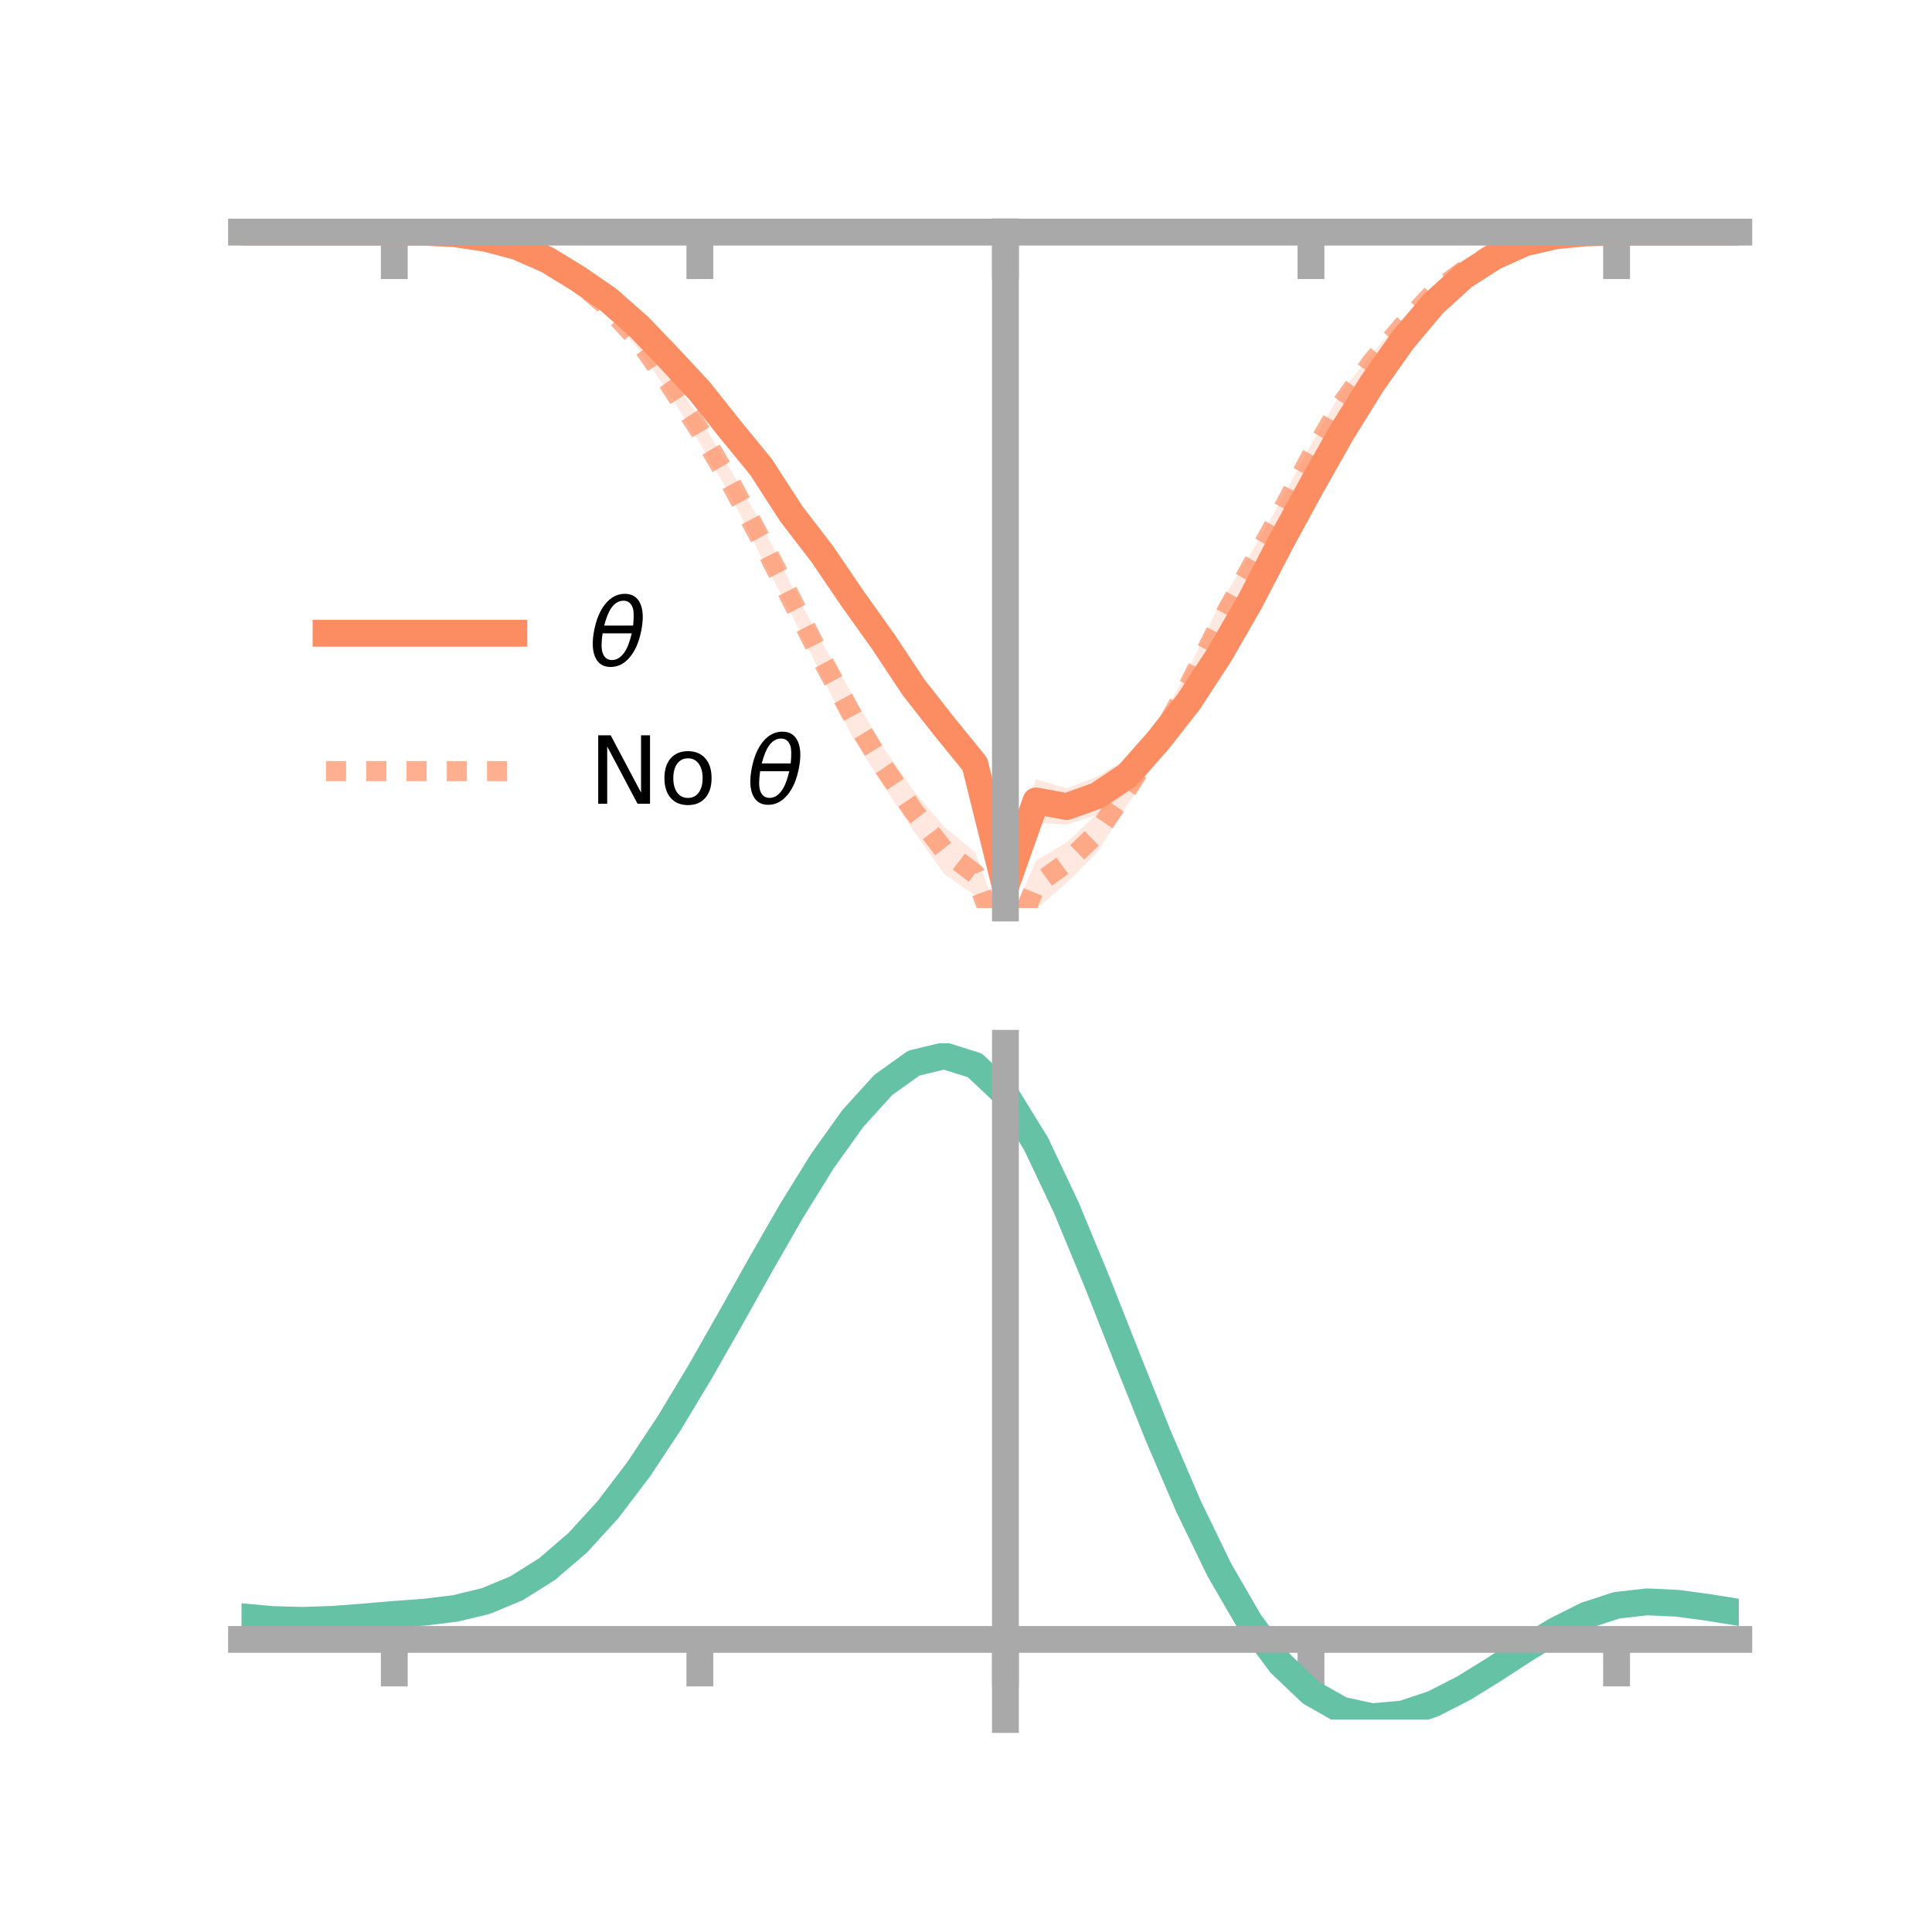 <?xml version="1.0" encoding="utf-8" standalone="no"?>
<!DOCTYPE svg PUBLIC "-//W3C//DTD SVG 1.1//EN"
  "http://www.w3.org/Graphics/SVG/1.1/DTD/svg11.dtd">
<!-- Created with matplotlib (https://matplotlib.org/) -->
<svg height="144pt" version="1.1" viewBox="0 0 144 144" width="144pt" xmlns="http://www.w3.org/2000/svg" xmlns:xlink="http://www.w3.org/1999/xlink">
 <defs>
  <style type="text/css">*{stroke-linecap:butt;stroke-linejoin:round;}</style>
 </defs>
 <g id="figure_1">
  <g id="patch_1">
   <path d="M 0 144 
L 144 144 
L 144 0 
L 0 0 
z
" style="fill:none;"/>
  </g>
  <g id="axes_1">
   <g id="patch_2">
    <path d="M 18 67.68 
L 129.6 67.68 
L 129.6 17.28 
L 18 17.28 
z
" style="fill:none;"/>
   </g>
   <g id="PolyCollection_1">
    <path clip-path="url(#p0608d33902)" d="M 18 17.301 
L 18 17.301 
L 20.278 17.301 
L 22.555 17.301 
L 24.833 17.301 
L 27.11 17.301 
L 29.388 17.301 
L 31.665 17.28 
L 33.943 17.342 
L 36.22 17.634 
L 38.498 18.151 
L 40.776 19.069 
L 43.053 20.335 
L 45.331 21.777 
L 47.608 23.633 
L 49.886 25.933 
L 52.163 28.143 
L 54.441 31.15 
L 56.718 33.717 
L 58.996 36.985 
L 61.273 40.044 
L 63.551 43.36 
L 65.829 46.621 
L 68.106 50.114 
L 70.384 52.946 
L 72.661 55.335 
L 74.939 64.542 
L 77.216 58.075 
L 79.494 58.759 
L 81.771 57.882 
L 84.049 56.514 
L 86.327 53.748 
L 88.604 50.963 
L 90.882 47.543 
L 93.159 43.749 
L 95.437 39.256 
L 97.714 35.232 
L 99.992 31.363 
L 102.269 27.948 
L 104.547 24.84 
L 106.824 22.293 
L 109.102 20.247 
L 111.38 18.901 
L 113.657 17.965 
L 115.935 17.492 
L 118.212 17.33 
L 120.49 17.301 
L 122.767 17.301 
L 125.045 17.301 
L 127.322 17.301 
L 129.6 17.301 
L 129.6 17.301 
L 129.6 17.301 
L 127.322 17.301 
L 125.045 17.301 
L 122.767 17.301 
L 120.49 17.303 
L 118.212 17.386 
L 115.935 17.661 
L 113.657 18.241 
L 111.38 19.351 
L 109.102 20.916 
L 106.824 23.012 
L 104.547 25.892 
L 102.269 29.238 
L 99.992 33.16 
L 97.714 37.347 
L 95.437 41.688 
L 93.159 45.966 
L 90.882 50.076 
L 88.604 53.635 
L 86.327 56.65 
L 84.049 59.053 
L 81.771 60.726 
L 79.494 61.472 
L 77.216 61.316 
L 74.939 67.68 
L 72.661 58.573 
L 70.384 55.363 
L 68.106 52.394 
L 65.829 49.019 
L 63.551 45.899 
L 61.273 42.514 
L 58.996 39.656 
L 56.718 35.882 
L 54.441 32.894 
L 52.163 30.162 
L 49.886 27.472 
L 47.608 25.025 
L 45.331 22.865 
L 43.053 21.171 
L 40.776 19.652 
L 38.498 18.578 
L 36.22 17.902 
L 33.943 17.51 
L 31.665 17.333 
L 29.388 17.301 
L 27.11 17.301 
L 24.833 17.301 
L 22.555 17.301 
L 20.278 17.301 
L 18 17.301 
z
" style="fill:#fc8d62;fill-opacity:0.2;"/>
   </g>
   <g id="PolyCollection_2">
    <path clip-path="url(#p0608d33902)" d="M 18 17.301 
L 18 17.301 
L 20.278 17.301 
L 22.555 17.301 
L 24.833 17.301 
L 27.11 17.301 
L 29.388 17.301 
L 31.665 17.286 
L 33.943 17.338 
L 36.22 17.602 
L 38.498 18.134 
L 40.776 19.022 
L 43.053 20.501 
L 45.331 22.441 
L 47.608 24.721 
L 49.886 27.898 
L 52.163 31.147 
L 54.441 35.004 
L 56.718 38.967 
L 58.996 43.615 
L 61.273 47.888 
L 63.551 51.796 
L 65.829 55.686 
L 68.106 58.963 
L 70.384 61.641 
L 72.661 63.507 
L 74.939 69.519 
L 77.216 64.133 
L 79.494 62.799 
L 81.771 60.632 
L 84.049 57.573 
L 86.327 53.998 
L 88.604 49.824 
L 90.882 45.061 
L 93.159 41.354 
L 95.437 37.397 
L 97.714 33.129 
L 99.992 29.19 
L 102.269 26.35 
L 104.547 23.724 
L 106.824 21.473 
L 109.102 19.821 
L 111.38 18.573 
L 113.657 17.862 
L 115.935 17.458 
L 118.212 17.313 
L 120.49 17.301 
L 122.767 17.301 
L 125.045 17.301 
L 127.322 17.301 
L 129.6 17.301 
L 129.6 17.301 
L 129.6 17.301 
L 127.322 17.301 
L 125.045 17.301 
L 122.767 17.301 
L 120.49 17.302 
L 118.212 17.37 
L 115.935 17.607 
L 113.657 18.15 
L 111.38 19.054 
L 109.102 20.54 
L 106.824 22.217 
L 104.547 24.874 
L 102.269 27.562 
L 99.992 31.053 
L 97.714 34.922 
L 95.437 39.2 
L 93.159 43.489 
L 90.882 48.075 
L 88.604 52.365 
L 86.327 56.469 
L 84.049 59.937 
L 81.771 63.552 
L 79.494 65.803 
L 77.216 67.782 
L 74.939 73.277 
L 72.661 66.736 
L 70.384 65.149 
L 68.106 61.958 
L 65.829 58.542 
L 63.551 54.97 
L 61.273 50.433 
L 58.996 45.788 
L 56.718 41.459 
L 54.441 36.919 
L 52.163 33.045 
L 49.886 29.345 
L 47.608 26.045 
L 45.331 23.409 
L 43.053 21.384 
L 40.776 19.636 
L 38.498 18.574 
L 36.22 17.868 
L 33.943 17.487 
L 31.665 17.337 
L 29.388 17.301 
L 27.11 17.301 
L 24.833 17.301 
L 22.555 17.301 
L 20.278 17.301 
L 18 17.301 
z
" style="fill:#fc8d62;fill-opacity:0.2;"/>
   </g>
   <g id="matplotlib.axis_1">
    <g id="xtick_1">
     <g id="line2d_1">
      <defs>
       <path d="M 0 0 
L 0 3.5 
" id="mb14b8da83d" style="stroke:#a9a9a9;stroke-width:2;"/>
      </defs>
      <g>
       <use style="fill:#a9a9a9;stroke:#a9a9a9;stroke-width:2;" x="29.388" xlink:href="#mb14b8da83d" y="17.301"/>
      </g>
     </g>
    </g>
    <g id="xtick_2">
     <g id="line2d_2">
      <g>
       <use style="fill:#a9a9a9;stroke:#a9a9a9;stroke-width:2;" x="52.163" xlink:href="#mb14b8da83d" y="17.301"/>
      </g>
     </g>
    </g>
    <g id="xtick_3">
     <g id="line2d_3">
      <g>
       <use style="fill:#a9a9a9;stroke:#a9a9a9;stroke-width:2;" x="74.939" xlink:href="#mb14b8da83d" y="17.301"/>
      </g>
     </g>
    </g>
    <g id="xtick_4">
     <g id="line2d_4">
      <g>
       <use style="fill:#a9a9a9;stroke:#a9a9a9;stroke-width:2;" x="97.714" xlink:href="#mb14b8da83d" y="17.301"/>
      </g>
     </g>
    </g>
    <g id="xtick_5">
     <g id="line2d_5">
      <g>
       <use style="fill:#a9a9a9;stroke:#a9a9a9;stroke-width:2;" x="120.49" xlink:href="#mb14b8da83d" y="17.301"/>
      </g>
     </g>
    </g>
   </g>
   <g id="matplotlib.axis_2"/>
   <g id="line2d_6">
    <path clip-path="url(#p0608d33902)" d="M 18 17.301 
L 20.278 17.301 
L 22.555 17.301 
L 24.833 17.301 
L 27.11 17.301 
L 29.388 17.301 
L 31.665 17.307 
L 33.943 17.426 
L 36.22 17.768 
L 38.498 18.365 
L 40.776 19.36 
L 43.053 20.753 
L 45.331 22.321 
L 47.608 24.329 
L 49.886 26.703 
L 52.163 29.153 
L 54.441 32.022 
L 56.718 34.8 
L 58.996 38.321 
L 61.273 41.279 
L 63.551 44.63 
L 65.829 47.82 
L 68.106 51.254 
L 70.384 54.154 
L 72.661 56.954 
L 74.939 66.111 
L 77.216 59.695 
L 79.494 60.115 
L 81.771 59.304 
L 84.049 57.783 
L 86.327 55.199 
L 88.604 52.299 
L 90.882 48.809 
L 93.159 44.857 
L 95.437 40.472 
L 97.714 36.29 
L 99.992 32.261 
L 102.269 28.593 
L 104.547 25.366 
L 106.824 22.652 
L 109.102 20.581 
L 111.38 19.126 
L 113.657 18.103 
L 115.935 17.576 
L 118.212 17.358 
L 120.49 17.302 
L 122.767 17.301 
L 125.045 17.301 
L 127.322 17.301 
L 129.6 17.301 
" style="fill:none;stroke:#fc8d62;stroke-linecap:square;stroke-width:2;"/>
   </g>
   <g id="line2d_7">
    <path clip-path="url(#p0608d33902)" d="M 18 17.301 
L 20.278 17.301 
L 22.555 17.301 
L 24.833 17.301 
L 27.11 17.301 
L 29.388 17.301 
L 31.665 17.312 
L 33.943 17.412 
L 36.22 17.735 
L 38.498 18.354 
L 40.776 19.329 
L 43.053 20.942 
L 45.331 22.925 
L 47.608 25.383 
L 49.886 28.622 
L 52.163 32.096 
L 54.441 35.961 
L 56.718 40.213 
L 58.996 44.701 
L 61.273 49.16 
L 63.551 53.383 
L 65.829 57.114 
L 68.106 60.461 
L 70.384 63.395 
L 72.661 65.121 
L 74.939 71.398 
L 77.216 65.958 
L 79.494 64.301 
L 81.771 62.092 
L 84.049 58.755 
L 86.327 55.233 
L 88.604 51.094 
L 90.882 46.568 
L 93.159 42.421 
L 95.437 38.299 
L 97.714 34.026 
L 99.992 30.121 
L 102.269 26.956 
L 104.547 24.299 
L 106.824 21.845 
L 109.102 20.18 
L 111.38 18.814 
L 113.657 18.006 
L 115.935 17.532 
L 118.212 17.342 
L 120.49 17.302 
L 122.767 17.301 
L 125.045 17.301 
L 127.322 17.301 
L 129.6 17.301 
" style="fill:none;stroke:#fc8d62;stroke-dasharray:1.5,1.5;stroke-dashoffset:0;stroke-opacity:0.7;stroke-width:1.5;"/>
   </g>
   <g id="patch_3">
    <path d="M 74.939 67.68 
L 74.939 17.28 
" style="fill:none;stroke:#a9a9a9;stroke-linecap:square;stroke-linejoin:miter;stroke-width:2;"/>
   </g>
   <g id="patch_4">
    <path d="M 129.6 67.68 
L 129.6 17.28 
" style="fill:none;"/>
   </g>
   <g id="patch_5">
    <path d="M 18 17.301 
L 129.6 17.301 
" style="fill:none;stroke:#a9a9a9;stroke-linecap:square;stroke-linejoin:miter;stroke-width:2;"/>
   </g>
   <g id="patch_6">
    <path d="M 18 17.28 
L 129.6 17.28 
" style="fill:none;"/>
   </g>
   <g id="legend_1">
    <g id="line2d_8">
     <path d="M 24.3 47.2 
L 38.3 47.2 
" style="fill:none;stroke:#fc8d62;stroke-linecap:square;stroke-width:2;"/>
    </g>
    <g id="line2d_9"/>
    <g id="text_1">
     <!-- $\theta$ -->
     <g transform="translate(43.9 49.65)scale(0.07 -0.07)">
      <defs>
       <path d="M 45.516 34.672 
L 14.453 34.672 
Q 12.359 20.062 14.5 13.875 
Q 17.188 6.25 24.469 6.25 
Q 31.781 6.25 37.359 13.922 
Q 42.234 20.656 45.516 34.672 
z
M 47.016 42.969 
Q 48.344 56.844 46.625 61.719 
Q 43.953 69.438 36.766 69.438 
Q 29.297 69.438 23.828 61.812 
Q 19.531 55.672 16.156 42.969 
z
M 38.188 76.766 
Q 49.906 76.766 54.594 66.406 
Q 59.281 56.109 55.719 37.844 
Q 52.203 19.625 43.453 9.281 
Q 34.766 -1.125 23.047 -1.125 
Q 11.281 -1.125 6.641 9.281 
Q 2 19.625 5.516 37.844 
Q 9.078 56.109 17.719 66.406 
Q 26.422 76.766 38.188 76.766 
z
" id="DejaVuSans-Oblique-952"/>
      </defs>
      <use transform="translate(0 0.234)" xlink:href="#DejaVuSans-Oblique-952"/>
     </g>
    </g>
    <g id="line2d_10">
     <path d="M 24.3 57.474 
L 38.3 57.474 
" style="fill:none;stroke:#fc8d62;stroke-dasharray:1.5,1.5;stroke-dashoffset:0;stroke-opacity:0.7;stroke-width:1.5;"/>
    </g>
    <g id="line2d_11"/>
    <g id="text_2">
     <!-- No $\theta$ -->
     <g transform="translate(43.9 59.924)scale(0.07 -0.07)">
      <defs>
       <path d="M 9.812 72.906 
L 23.094 72.906 
L 55.422 11.922 
L 55.422 72.906 
L 64.984 72.906 
L 64.984 0 
L 51.703 0 
L 19.391 60.984 
L 19.391 0 
L 9.812 0 
z
" id="DejaVuSans-78"/>
       <path d="M 30.609 48.391 
Q 23.391 48.391 19.188 42.75 
Q 14.984 37.109 14.984 27.297 
Q 14.984 17.484 19.156 11.844 
Q 23.344 6.203 30.609 6.203 
Q 37.797 6.203 41.984 11.859 
Q 46.188 17.531 46.188 27.297 
Q 46.188 37.016 41.984 42.703 
Q 37.797 48.391 30.609 48.391 
z
M 30.609 56 
Q 42.328 56 49.016 48.375 
Q 55.719 40.766 55.719 27.297 
Q 55.719 13.875 49.016 6.219 
Q 42.328 -1.422 30.609 -1.422 
Q 18.844 -1.422 12.172 6.219 
Q 5.516 13.875 5.516 27.297 
Q 5.516 40.766 12.172 48.375 
Q 18.844 56 30.609 56 
z
" id="DejaVuSans-111"/>
       <path id="DejaVuSans-32"/>
      </defs>
      <use transform="translate(0 0.234)" xlink:href="#DejaVuSans-78"/>
      <use transform="translate(74.805 0.234)" xlink:href="#DejaVuSans-111"/>
      <use transform="translate(135.986 0.234)" xlink:href="#DejaVuSans-32"/>
      <use transform="translate(167.773 0.234)" xlink:href="#DejaVuSans-Oblique-952"/>
     </g>
    </g>
   </g>
  </g>
  <g id="axes_2">
   <g id="patch_7">
    <path d="M 18 128.16 
L 129.6 128.16 
L 129.6 77.76 
L 18 77.76 
z
" style="fill:none;"/>
   </g>
   <g id="PolyCollection_3">
    <path clip-path="url(#p2a4bce04f2)" d="M 18 120.54 
L 18 120.463 
L 20.278 120.68 
L 22.555 120.743 
L 24.833 120.658 
L 27.11 120.475 
L 29.388 120.273 
L 31.665 120.099 
L 33.943 119.815 
L 36.22 119.257 
L 38.498 118.299 
L 40.776 116.848 
L 43.053 114.854 
L 45.331 112.307 
L 47.608 109.24 
L 49.886 105.721 
L 52.163 101.851 
L 54.441 97.759 
L 56.718 93.601 
L 58.996 89.55 
L 61.273 85.796 
L 63.551 82.537 
L 65.829 79.978 
L 68.106 78.32 
L 70.384 77.76 
L 72.661 78.489 
L 74.939 80.675 
L 77.216 84.408 
L 79.494 89.289 
L 81.771 94.867 
L 84.049 100.726 
L 86.327 106.501 
L 88.604 111.89 
L 90.882 116.66 
L 93.159 120.646 
L 95.437 123.751 
L 97.714 125.942 
L 99.992 127.248 
L 102.269 127.747 
L 104.547 127.552 
L 106.824 126.803 
L 109.102 125.656 
L 111.38 124.271 
L 113.657 122.814 
L 115.935 121.444 
L 118.212 120.313 
L 120.49 119.571 
L 122.767 119.316 
L 125.045 119.428 
L 127.322 119.745 
L 129.6 120.126 
L 129.6 120.228 
L 129.6 120.228 
L 127.322 119.871 
L 125.045 119.572 
L 122.767 119.469 
L 120.49 119.728 
L 118.212 120.48 
L 115.935 121.639 
L 113.657 123.055 
L 111.38 124.563 
L 109.102 125.996 
L 106.824 127.18 
L 104.547 127.953 
L 102.269 128.16 
L 99.992 127.671 
L 97.714 126.385 
L 95.437 124.242 
L 93.159 121.223 
L 90.882 117.359 
L 88.604 112.74 
L 86.327 107.519 
L 84.049 101.921 
L 81.771 96.235 
L 79.494 90.816 
L 77.216 86.073 
L 74.939 82.444 
L 72.661 80.325 
L 70.384 79.621 
L 68.106 80.163 
L 65.829 81.763 
L 63.551 84.226 
L 61.273 87.356 
L 58.996 90.955 
L 56.718 94.833 
L 54.441 98.808 
L 52.163 102.714 
L 49.886 106.406 
L 47.608 109.763 
L 45.331 112.692 
L 43.053 115.131 
L 40.776 117.053 
L 38.498 118.462 
L 36.22 119.4 
L 33.943 119.947 
L 31.665 120.221 
L 29.388 120.383 
L 27.11 120.569 
L 24.833 120.733 
L 22.555 120.802 
L 20.278 120.74 
L 18 120.54 
z
" style="fill:#66c2a5;fill-opacity:0.2;"/>
   </g>
   <g id="matplotlib.axis_3">
    <g id="xtick_6">
     <g id="line2d_12">
      <g>
       <use style="fill:#a9a9a9;stroke:#a9a9a9;stroke-width:2;" x="29.388" xlink:href="#mb14b8da83d" y="122.193"/>
      </g>
     </g>
    </g>
    <g id="xtick_7">
     <g id="line2d_13">
      <g>
       <use style="fill:#a9a9a9;stroke:#a9a9a9;stroke-width:2;" x="52.163" xlink:href="#mb14b8da83d" y="122.193"/>
      </g>
     </g>
    </g>
    <g id="xtick_8">
     <g id="line2d_14">
      <g>
       <use style="fill:#a9a9a9;stroke:#a9a9a9;stroke-width:2;" x="74.939" xlink:href="#mb14b8da83d" y="122.193"/>
      </g>
     </g>
    </g>
    <g id="xtick_9">
     <g id="line2d_15">
      <g>
       <use style="fill:#a9a9a9;stroke:#a9a9a9;stroke-width:2;" x="97.714" xlink:href="#mb14b8da83d" y="122.193"/>
      </g>
     </g>
    </g>
    <g id="xtick_10">
     <g id="line2d_16">
      <g>
       <use style="fill:#a9a9a9;stroke:#a9a9a9;stroke-width:2;" x="120.49" xlink:href="#mb14b8da83d" y="122.193"/>
      </g>
     </g>
    </g>
   </g>
   <g id="matplotlib.axis_4"/>
   <g id="line2d_17">
    <path clip-path="url(#p2a4bce04f2)" d="M 18 120.501 
L 20.278 120.71 
L 22.555 120.772 
L 24.833 120.696 
L 27.11 120.522 
L 29.388 120.328 
L 31.665 120.16 
L 33.943 119.881 
L 36.22 119.329 
L 38.498 118.381 
L 40.776 116.951 
L 43.053 114.993 
L 45.331 112.5 
L 47.608 109.502 
L 49.886 106.063 
L 52.163 102.282 
L 54.441 98.283 
L 56.718 94.217 
L 58.996 90.253 
L 61.273 86.576 
L 63.551 83.382 
L 65.829 80.87 
L 68.106 79.241 
L 70.384 78.69 
L 72.661 79.407 
L 74.939 81.559 
L 77.216 85.241 
L 79.494 90.052 
L 81.771 95.551 
L 84.049 101.323 
L 86.327 107.01 
L 88.604 112.315 
L 90.882 117.009 
L 93.159 120.934 
L 95.437 123.996 
L 97.714 126.164 
L 99.992 127.46 
L 102.269 127.954 
L 104.547 127.753 
L 106.824 126.992 
L 109.102 125.826 
L 111.38 124.417 
L 113.657 122.935 
L 115.935 121.541 
L 118.212 120.396 
L 120.49 119.65 
L 122.767 119.392 
L 125.045 119.5 
L 127.322 119.808 
L 129.6 120.177 
" style="fill:none;stroke:#66c2a5;stroke-linecap:square;stroke-width:2;"/>
   </g>
   <g id="patch_8">
    <path d="M 74.939 128.16 
L 74.939 77.76 
" style="fill:none;stroke:#a9a9a9;stroke-linecap:square;stroke-linejoin:miter;stroke-width:2;"/>
   </g>
   <g id="patch_9">
    <path d="M 129.6 128.16 
L 129.6 77.76 
" style="fill:none;"/>
   </g>
   <g id="patch_10">
    <path d="M 18 122.193 
L 129.6 122.193 
" style="fill:none;stroke:#a9a9a9;stroke-linecap:square;stroke-linejoin:miter;stroke-width:2;"/>
   </g>
   <g id="patch_11">
    <path d="M 18 77.76 
L 129.6 77.76 
" style="fill:none;"/>
   </g>
  </g>
 </g>
 <defs>
  <clipPath id="p0608d33902">
   <rect height="50.4" width="111.6" x="18" y="17.28"/>
  </clipPath>
  <clipPath id="p2a4bce04f2">
   <rect height="50.4" width="111.6" x="18" y="77.76"/>
  </clipPath>
 </defs>
</svg>
